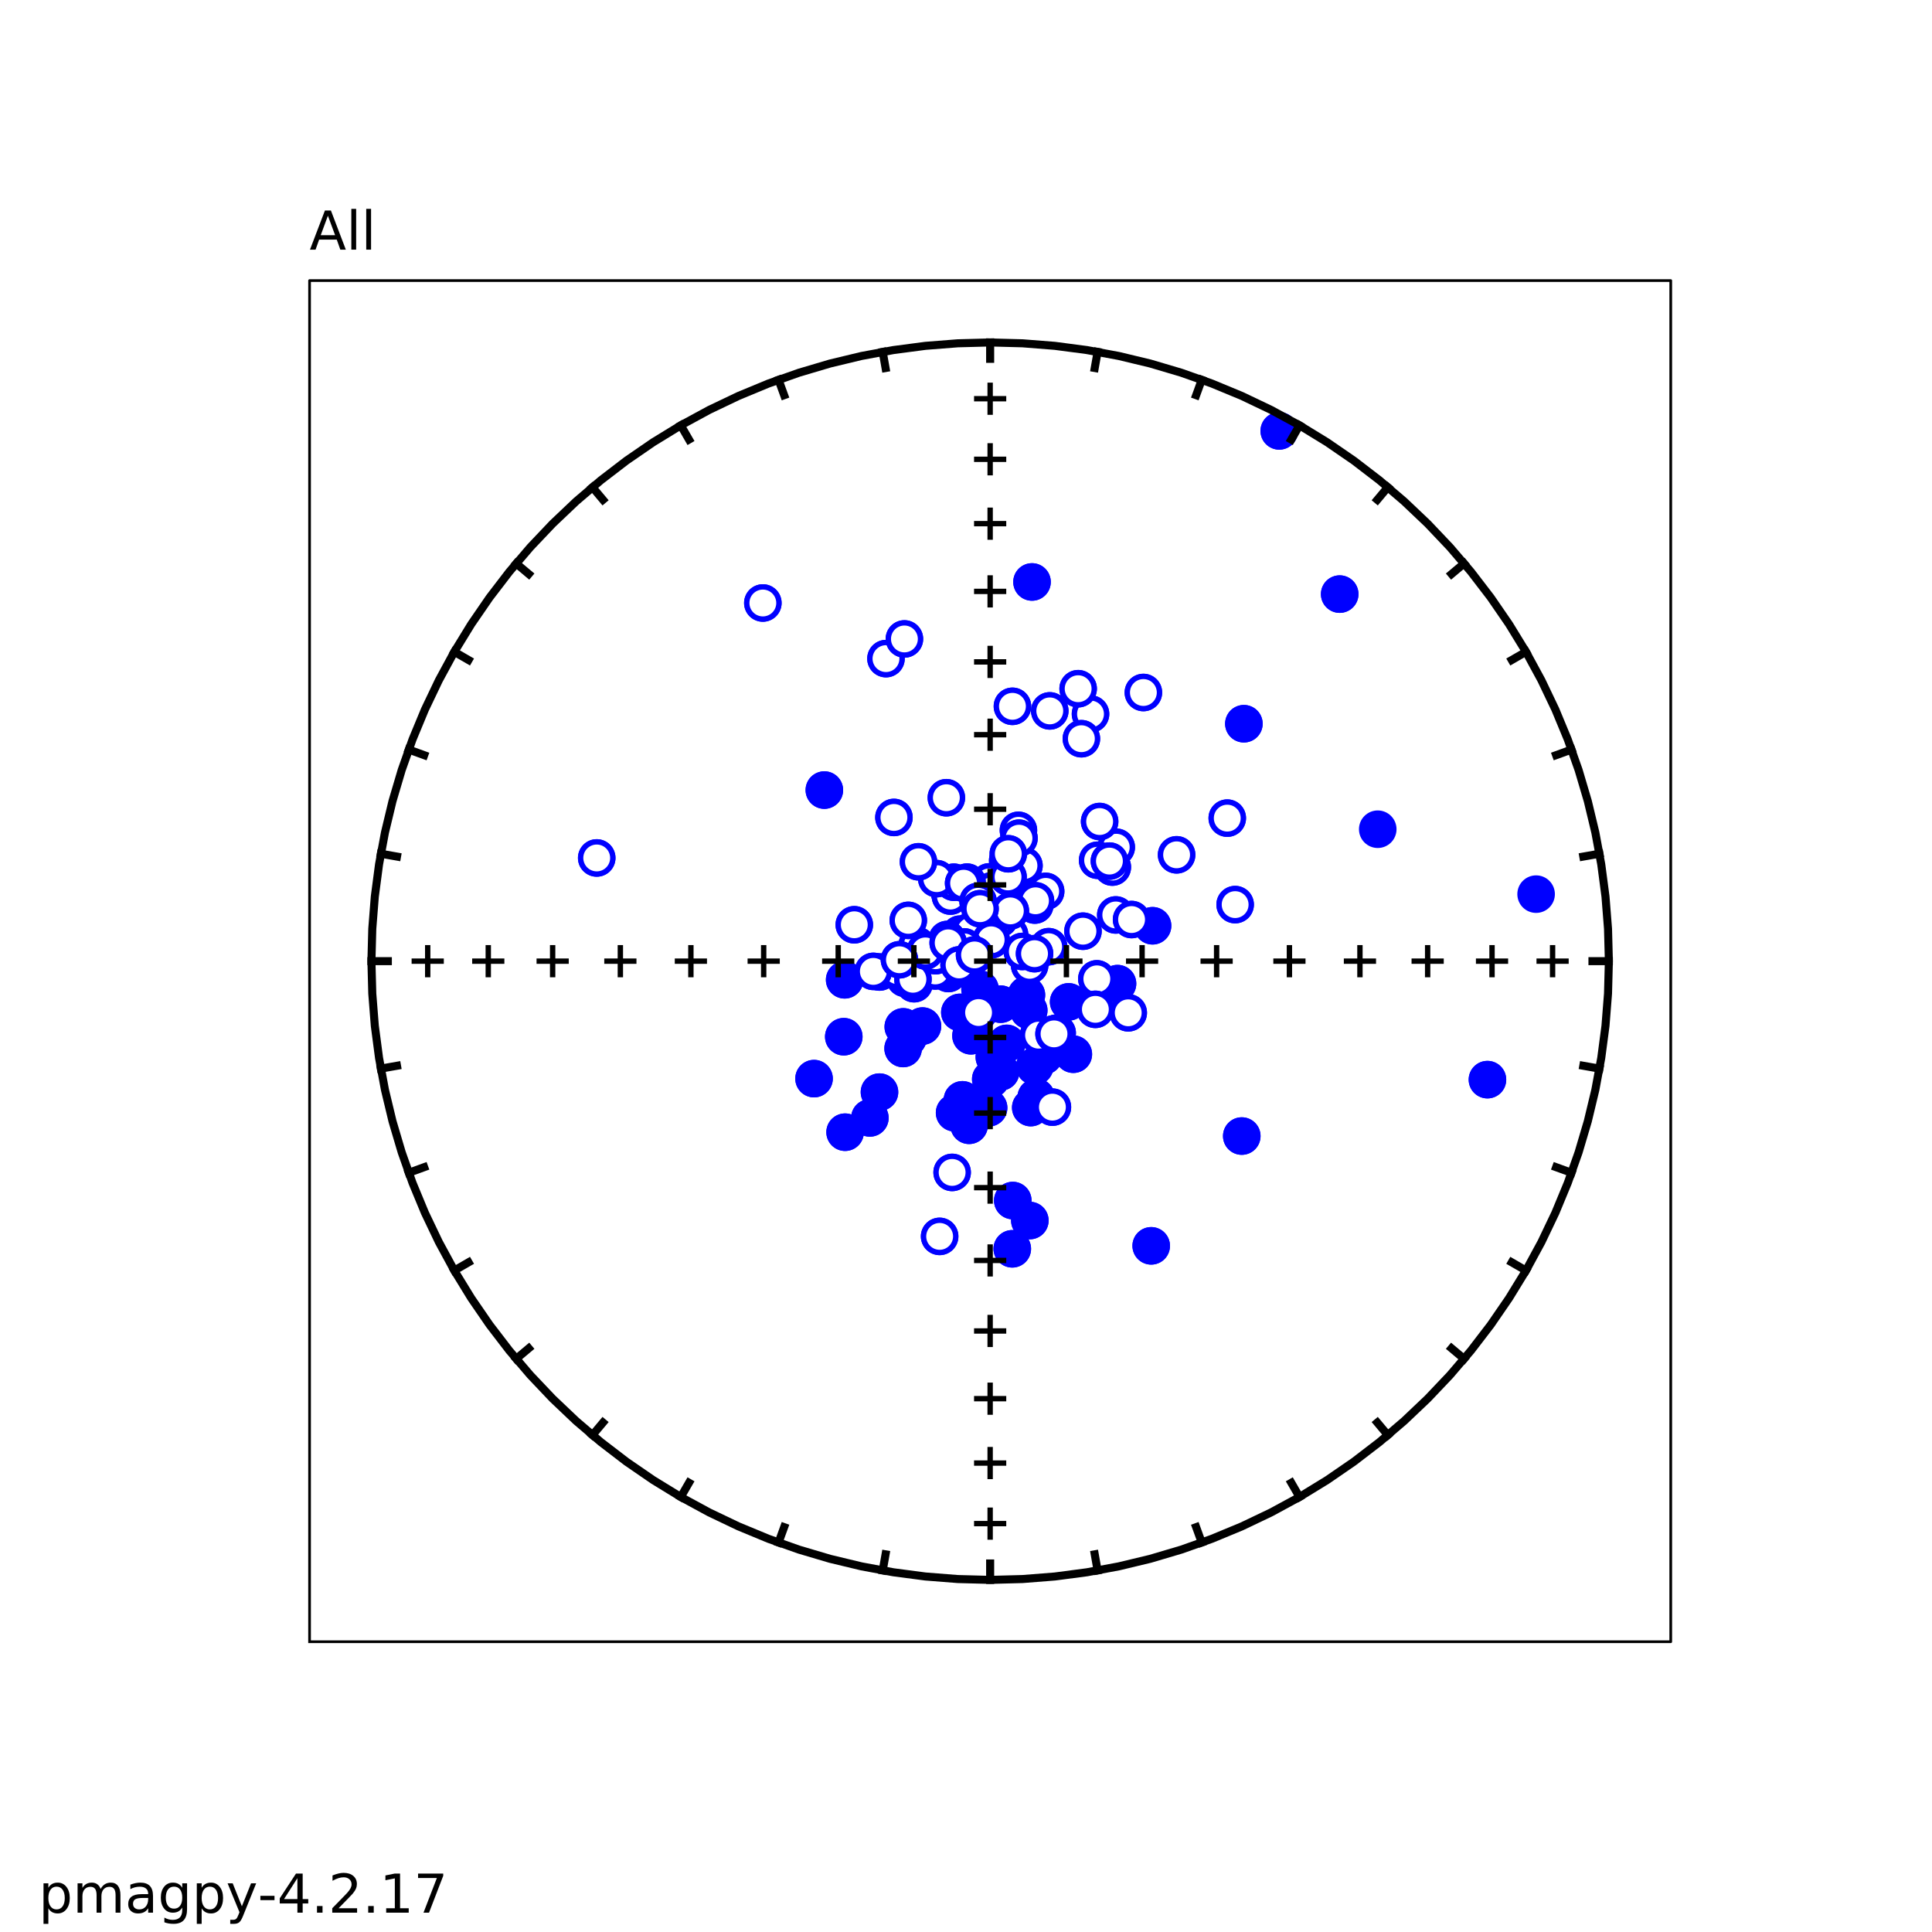 <?xml version="1.0" encoding="utf-8" standalone="no"?>
<!DOCTYPE svg PUBLIC "-//W3C//DTD SVG 1.1//EN"
  "http://www.w3.org/Graphics/SVG/1.1/DTD/svg11.dtd">
<!-- Created with matplotlib (https://matplotlib.org/) -->
<svg height="360pt" version="1.1" viewBox="0 0 360 360" width="360pt" xmlns="http://www.w3.org/2000/svg" xmlns:xlink="http://www.w3.org/1999/xlink">
 <defs>
  <style type="text/css">
*{stroke-linecap:butt;stroke-linejoin:round;}
  </style>
 </defs>
 <g id="figure_1">
  <g id="patch_1">
   <path d="M 0 360 
L 360 360 
L 360 0 
L 0 0 
z
" style="fill:#ffffff;"/>
  </g>
  <g id="axes_1">
   <g id="PathCollection_1">
    <defs>
     <path d="M 0 3 
C 0.796 3 1.559 2.684 2.121 2.121 
C 2.684 1.559 3 0.796 3 0 
C 3 -0.796 2.684 -1.559 2.121 -2.121 
C 1.559 -2.684 0.796 -3 0 -3 
C -0.796 -3 -1.559 -2.684 -2.121 -2.121 
C -2.684 -1.559 -3 -0.796 -3 0 
C -3 0.796 -2.684 1.559 -2.121 2.121 
C -1.559 2.684 -0.796 3 0 3 
z
" id="m8790986ac9" style="stroke:#0000ff;"/>
    </defs>
    <g clip-path="url(#p9b436c6322)">
     <use style="fill:#0000ff;stroke:#0000ff;" x="168.626" xlink:href="#m8790986ac9" y="182.301"/>
     <use style="fill:#0000ff;stroke:#0000ff;" x="168.626" xlink:href="#m8790986ac9" y="182.301"/>
     <use style="fill:#0000ff;stroke:#0000ff;" x="194.524" xlink:href="#m8790986ac9" y="196.745"/>
     <use style="fill:#0000ff;stroke:#0000ff;" x="194.524" xlink:href="#m8790986ac9" y="196.745"/>
     <use style="fill:#0000ff;stroke:#0000ff;" x="200" xlink:href="#m8790986ac9" y="196.436"/>
     <use style="fill:#0000ff;stroke:#0000ff;" x="200" xlink:href="#m8790986ac9" y="196.436"/>
     <use style="fill:#0000ff;stroke:#0000ff;" x="177.875" xlink:href="#m8790986ac9" y="207.346"/>
     <use style="fill:#0000ff;stroke:#0000ff;" x="177.875" xlink:href="#m8790986ac9" y="207.346"/>
     <use style="fill:#0000ff;stroke:#0000ff;" x="186.45" xlink:href="#m8790986ac9" y="199.725"/>
     <use style="fill:#0000ff;stroke:#0000ff;" x="186.45" xlink:href="#m8790986ac9" y="199.725"/>
     <use style="fill:#0000ff;stroke:#0000ff;" x="170.331" xlink:href="#m8790986ac9" y="183.297"/>
     <use style="fill:#0000ff;stroke:#0000ff;" x="170.331" xlink:href="#m8790986ac9" y="183.297"/>
     <use style="fill:#0000ff;stroke:#0000ff;" x="168.314" xlink:href="#m8790986ac9" y="191.341"/>
     <use style="fill:#0000ff;stroke:#0000ff;" x="168.314" xlink:href="#m8790986ac9" y="191.341"/>
     <use style="fill:#0000ff;stroke:#0000ff;" x="163.882" xlink:href="#m8790986ac9" y="181.122"/>
     <use style="fill:#0000ff;stroke:#0000ff;" x="163.882" xlink:href="#m8790986ac9" y="181.122"/>
     <use style="fill:#0000ff;stroke:#0000ff;" x="214.76" xlink:href="#m8790986ac9" y="172.502"/>
     <use style="fill:#0000ff;stroke:#0000ff;" x="214.76" xlink:href="#m8790986ac9" y="172.502"/>
     <use style="fill:#0000ff;stroke:#0000ff;" x="192.066" xlink:href="#m8790986ac9" y="206.383"/>
     <use style="fill:#0000ff;stroke:#0000ff;" x="192.066" xlink:href="#m8790986ac9" y="206.383"/>
     <use style="fill:#0000ff;stroke:#0000ff;" x="231.387" xlink:href="#m8790986ac9" y="211.687"/>
     <use style="fill:#0000ff;stroke:#0000ff;" x="231.387" xlink:href="#m8790986ac9" y="211.687"/>
     <use style="fill:#0000ff;stroke:#0000ff;" x="199.128" xlink:href="#m8790986ac9" y="186.683"/>
     <use style="fill:#0000ff;stroke:#0000ff;" x="199.128" xlink:href="#m8790986ac9" y="186.683"/>
     <use style="fill:#0000ff;stroke:#0000ff;" x="214.511" xlink:href="#m8790986ac9" y="232.144"/>
     <use style="fill:#0000ff;stroke:#0000ff;" x="214.511" xlink:href="#m8790986ac9" y="232.144"/>
     <use style="fill:#0000ff;stroke:#0000ff;" x="192.301" xlink:href="#m8790986ac9" y="108.44"/>
     <use style="fill:#0000ff;stroke:#0000ff;" x="192.301" xlink:href="#m8790986ac9" y="108.44"/>
     <use style="fill:#0000ff;stroke:#0000ff;" x="277.165" xlink:href="#m8790986ac9" y="201.176"/>
     <use style="fill:#0000ff;stroke:#0000ff;" x="277.165" xlink:href="#m8790986ac9" y="201.176"/>
     <use style="fill:#0000ff;stroke:#0000ff;" x="256.723" xlink:href="#m8790986ac9" y="154.513"/>
     <use style="fill:#0000ff;stroke:#0000ff;" x="286.232" xlink:href="#m8790986ac9" y="166.609"/>
     <use style="fill:#0000ff;stroke:#0000ff;" x="187.589" xlink:href="#m8790986ac9" y="194.419"/>
     <use style="fill:#0000ff;stroke:#0000ff;" x="187.589" xlink:href="#m8790986ac9" y="194.419"/>
     <use style="fill:#0000ff;stroke:#0000ff;" x="191.26" xlink:href="#m8790986ac9" y="185.404"/>
     <use style="fill:#0000ff;stroke:#0000ff;" x="191.26" xlink:href="#m8790986ac9" y="185.404"/>
     <use style="fill:#0000ff;stroke:#0000ff;" x="178.889" xlink:href="#m8790986ac9" y="174.066"/>
     <use style="fill:#0000ff;stroke:#0000ff;" x="178.889" xlink:href="#m8790986ac9" y="174.066"/>
     <use style="fill:#0000ff;stroke:#0000ff;" x="180.931" xlink:href="#m8790986ac9" y="193.001"/>
     <use style="fill:#0000ff;stroke:#0000ff;" x="180.931" xlink:href="#m8790986ac9" y="193.001"/>
     <use style="fill:#0000ff;stroke:#0000ff;" x="238.372" xlink:href="#m8790986ac9" y="80.291"/>
     <use style="fill:#0000ff;stroke:#0000ff;" x="238.372" xlink:href="#m8790986ac9" y="80.291"/>
     <use style="fill:#0000ff;stroke:#0000ff;" x="151.685" xlink:href="#m8790986ac9" y="200.985"/>
     <use style="fill:#0000ff;stroke:#0000ff;" x="151.685" xlink:href="#m8790986ac9" y="200.985"/>
     <use style="fill:#0000ff;stroke:#0000ff;" x="163.879" xlink:href="#m8790986ac9" y="203.502"/>
     <use style="fill:#0000ff;stroke:#0000ff;" x="163.879" xlink:href="#m8790986ac9" y="203.502"/>
     <use style="fill:#0000ff;stroke:#0000ff;" x="186.454" xlink:href="#m8790986ac9" y="187.114"/>
     <use style="fill:#0000ff;stroke:#0000ff;" x="186.454" xlink:href="#m8790986ac9" y="187.114"/>
     <use style="fill:#0000ff;stroke:#0000ff;" x="176.727" xlink:href="#m8790986ac9" y="181.402"/>
     <use style="fill:#0000ff;stroke:#0000ff;" x="176.727" xlink:href="#m8790986ac9" y="181.402"/>
     <use style="fill:#0000ff;stroke:#0000ff;" x="153.606" xlink:href="#m8790986ac9" y="147.22"/>
     <use style="fill:#0000ff;stroke:#0000ff;" x="153.606" xlink:href="#m8790986ac9" y="147.22"/>
     <use style="fill:#0000ff;stroke:#0000ff;" x="180.854" xlink:href="#m8790986ac9" y="177.169"/>
     <use style="fill:#0000ff;stroke:#0000ff;" x="180.854" xlink:href="#m8790986ac9" y="177.169"/>
     <use style="fill:#0000ff;stroke:#0000ff;" x="171.893" xlink:href="#m8790986ac9" y="191.19"/>
     <use style="fill:#0000ff;stroke:#0000ff;" x="171.893" xlink:href="#m8790986ac9" y="191.19"/>
     <use style="fill:#0000ff;stroke:#0000ff;" x="193.083" xlink:href="#m8790986ac9" y="204.456"/>
     <use style="fill:#0000ff;stroke:#0000ff;" x="193.083" xlink:href="#m8790986ac9" y="204.456"/>
     <use style="fill:#0000ff;stroke:#0000ff;" x="157.391" xlink:href="#m8790986ac9" y="182.573"/>
     <use style="fill:#0000ff;stroke:#0000ff;" x="157.391" xlink:href="#m8790986ac9" y="182.573"/>
     <use style="fill:#0000ff;stroke:#0000ff;" x="231.78" xlink:href="#m8790986ac9" y="134.856"/>
     <use style="fill:#0000ff;stroke:#0000ff;" x="231.78" xlink:href="#m8790986ac9" y="134.856"/>
     <use style="fill:#0000ff;stroke:#0000ff;" x="169.967" xlink:href="#m8790986ac9" y="192.232"/>
     <use style="fill:#0000ff;stroke:#0000ff;" x="169.967" xlink:href="#m8790986ac9" y="192.232"/>
     <use style="fill:#0000ff;stroke:#0000ff;" x="191.896" xlink:href="#m8790986ac9" y="227.43"/>
     <use style="fill:#0000ff;stroke:#0000ff;" x="191.896" xlink:href="#m8790986ac9" y="227.43"/>
     <use style="fill:#0000ff;stroke:#0000ff;" x="188.716" xlink:href="#m8790986ac9" y="223.705"/>
     <use style="fill:#0000ff;stroke:#0000ff;" x="188.716" xlink:href="#m8790986ac9" y="223.705"/>
     <use style="fill:#0000ff;stroke:#0000ff;" x="188.624" xlink:href="#m8790986ac9" y="232.696"/>
     <use style="fill:#0000ff;stroke:#0000ff;" x="188.624" xlink:href="#m8790986ac9" y="232.696"/>
     <use style="fill:#0000ff;stroke:#0000ff;" x="182.612" xlink:href="#m8790986ac9" y="184.317"/>
     <use style="fill:#0000ff;stroke:#0000ff;" x="182.612" xlink:href="#m8790986ac9" y="184.317"/>
     <use style="fill:#0000ff;stroke:#0000ff;" x="191.693" xlink:href="#m8790986ac9" y="188.273"/>
     <use style="fill:#0000ff;stroke:#0000ff;" x="191.693" xlink:href="#m8790986ac9" y="188.273"/>
     <use style="fill:#0000ff;stroke:#0000ff;" x="168.284" xlink:href="#m8790986ac9" y="195.373"/>
     <use style="fill:#0000ff;stroke:#0000ff;" x="168.284" xlink:href="#m8790986ac9" y="195.373"/>
     <use style="fill:#0000ff;stroke:#0000ff;" x="184.615" xlink:href="#m8790986ac9" y="201.086"/>
     <use style="fill:#0000ff;stroke:#0000ff;" x="184.615" xlink:href="#m8790986ac9" y="201.086"/>
     <use style="fill:#0000ff;stroke:#0000ff;" x="180.582" xlink:href="#m8790986ac9" y="209.681"/>
     <use style="fill:#0000ff;stroke:#0000ff;" x="180.582" xlink:href="#m8790986ac9" y="209.681"/>
     <use style="fill:#0000ff;stroke:#0000ff;" x="196.991" xlink:href="#m8790986ac9" y="192.495"/>
     <use style="fill:#0000ff;stroke:#0000ff;" x="196.991" xlink:href="#m8790986ac9" y="192.495"/>
     <use style="fill:#0000ff;stroke:#0000ff;" x="176.83" xlink:href="#m8790986ac9" y="165.975"/>
     <use style="fill:#0000ff;stroke:#0000ff;" x="176.83" xlink:href="#m8790986ac9" y="165.975"/>
     <use style="fill:#0000ff;stroke:#0000ff;" x="249.633" xlink:href="#m8790986ac9" y="110.703"/>
     <use style="fill:#0000ff;stroke:#0000ff;" x="249.633" xlink:href="#m8790986ac9" y="110.703"/>
     <use style="fill:#0000ff;stroke:#0000ff;" x="184.214" xlink:href="#m8790986ac9" y="206.429"/>
     <use style="fill:#0000ff;stroke:#0000ff;" x="184.214" xlink:href="#m8790986ac9" y="206.429"/>
     <use style="fill:#0000ff;stroke:#0000ff;" x="185.28" xlink:href="#m8790986ac9" y="196.974"/>
     <use style="fill:#0000ff;stroke:#0000ff;" x="185.28" xlink:href="#m8790986ac9" y="196.974"/>
     <use style="fill:#0000ff;stroke:#0000ff;" x="169.167" xlink:href="#m8790986ac9" y="193.448"/>
     <use style="fill:#0000ff;stroke:#0000ff;" x="169.167" xlink:href="#m8790986ac9" y="193.448"/>
     <use style="fill:#0000ff;stroke:#0000ff;" x="157.473" xlink:href="#m8790986ac9" y="210.969"/>
     <use style="fill:#0000ff;stroke:#0000ff;" x="157.473" xlink:href="#m8790986ac9" y="210.969"/>
     <use style="fill:#0000ff;stroke:#0000ff;" x="162.088" xlink:href="#m8790986ac9" y="208.308"/>
     <use style="fill:#0000ff;stroke:#0000ff;" x="162.088" xlink:href="#m8790986ac9" y="208.308"/>
     <use style="fill:#0000ff;stroke:#0000ff;" x="208.233" xlink:href="#m8790986ac9" y="183.285"/>
     <use style="fill:#0000ff;stroke:#0000ff;" x="208.233" xlink:href="#m8790986ac9" y="183.285"/>
     <use style="fill:#0000ff;stroke:#0000ff;" x="157.227" xlink:href="#m8790986ac9" y="193.176"/>
     <use style="fill:#0000ff;stroke:#0000ff;" x="157.227" xlink:href="#m8790986ac9" y="193.176"/>
     <use style="fill:#0000ff;stroke:#0000ff;" x="178.855" xlink:href="#m8790986ac9" y="188.645"/>
     <use style="fill:#0000ff;stroke:#0000ff;" x="178.855" xlink:href="#m8790986ac9" y="188.645"/>
     <use style="fill:#0000ff;stroke:#0000ff;" x="192.815" xlink:href="#m8790986ac9" y="198.69"/>
     <use style="fill:#0000ff;stroke:#0000ff;" x="192.815" xlink:href="#m8790986ac9" y="198.69"/>
     <use style="fill:#0000ff;stroke:#0000ff;" x="179.337" xlink:href="#m8790986ac9" y="204.938"/>
     <use style="fill:#0000ff;stroke:#0000ff;" x="179.337" xlink:href="#m8790986ac9" y="204.938"/>
    </g>
   </g>
   <g id="PathCollection_2">
    <defs>
     <path d="M 0 3 
C 0.796 3 1.559 2.684 2.121 2.121 
C 2.684 1.559 3 0.796 3 0 
C 3 -0.796 2.684 -1.559 2.121 -2.121 
C 1.559 -2.684 0.796 -3 0 -3 
C -0.796 -3 -1.559 -2.684 -2.121 -2.121 
C -2.684 -1.559 -3 -0.796 -3 0 
C -3 0.796 -2.684 1.559 -2.121 2.121 
C -1.559 2.684 -0.796 3 0 3 
z
" id="mf1477c675d" style="stroke:#0000ff;"/>
    </defs>
    <g clip-path="url(#p9b436c6322)">
     <use style="fill:#ffffff;stroke:#0000ff;" x="177.096" xlink:href="#mf1477c675d" y="166.971"/>
     <use style="fill:#ffffff;stroke:#0000ff;" x="177.096" xlink:href="#mf1477c675d" y="166.971"/>
     <use style="fill:#ffffff;stroke:#0000ff;" x="183.055" xlink:href="#mf1477c675d" y="168.821"/>
     <use style="fill:#ffffff;stroke:#0000ff;" x="183.055" xlink:href="#mf1477c675d" y="168.821"/>
     <use style="fill:#ffffff;stroke:#0000ff;" x="183.874" xlink:href="#mf1477c675d" y="174.591"/>
     <use style="fill:#ffffff;stroke:#0000ff;" x="183.874" xlink:href="#mf1477c675d" y="174.591"/>
     <use style="fill:#ffffff;stroke:#0000ff;" x="188.241" xlink:href="#mf1477c675d" y="163.636"/>
     <use style="fill:#ffffff;stroke:#0000ff;" x="188.241" xlink:href="#mf1477c675d" y="163.636"/>
     <use style="fill:#ffffff;stroke:#0000ff;" x="196.102" xlink:href="#mf1477c675d" y="206.301"/>
     <use style="fill:#ffffff;stroke:#0000ff;" x="196.102" xlink:href="#mf1477c675d" y="206.301"/>
     <use style="fill:#ffffff;stroke:#0000ff;" x="194.845" xlink:href="#mf1477c675d" y="166.095"/>
     <use style="fill:#ffffff;stroke:#0000ff;" x="194.845" xlink:href="#mf1477c675d" y="166.095"/>
     <use style="fill:#ffffff;stroke:#0000ff;" x="174.281" xlink:href="#mf1477c675d" y="180.92"/>
     <use style="fill:#ffffff;stroke:#0000ff;" x="174.281" xlink:href="#mf1477c675d" y="180.92"/>
     <use style="fill:#ffffff;stroke:#0000ff;" x="177.733" xlink:href="#mf1477c675d" y="164.388"/>
     <use style="fill:#ffffff;stroke:#0000ff;" x="177.733" xlink:href="#mf1477c675d" y="164.388"/>
     <use style="fill:#ffffff;stroke:#0000ff;" x="187.771" xlink:href="#mf1477c675d" y="160.361"/>
     <use style="fill:#ffffff;stroke:#0000ff;" x="187.771" xlink:href="#mf1477c675d" y="160.361"/>
     <use style="fill:#ffffff;stroke:#0000ff;" x="192.817" xlink:href="#mf1477c675d" y="168.645"/>
     <use style="fill:#ffffff;stroke:#0000ff;" x="192.817" xlink:href="#mf1477c675d" y="168.645"/>
     <use style="fill:#ffffff;stroke:#0000ff;" x="201.795" xlink:href="#mf1477c675d" y="173.514"/>
     <use style="fill:#ffffff;stroke:#0000ff;" x="201.795" xlink:href="#mf1477c675d" y="173.514"/>
     <use style="fill:#ffffff;stroke:#0000ff;" x="190.803" xlink:href="#mf1477c675d" y="161.302"/>
     <use style="fill:#ffffff;stroke:#0000ff;" x="190.803" xlink:href="#mf1477c675d" y="161.302"/>
     <use style="fill:#ffffff;stroke:#0000ff;" x="191.856" xlink:href="#mf1477c675d" y="179.873"/>
     <use style="fill:#ffffff;stroke:#0000ff;" x="191.856" xlink:href="#mf1477c675d" y="179.873"/>
     <use style="fill:#ffffff;stroke:#0000ff;" x="207.909" xlink:href="#mf1477c675d" y="170.487"/>
     <use style="fill:#ffffff;stroke:#0000ff;" x="207.909" xlink:href="#mf1477c675d" y="170.487"/>
     <use style="fill:#ffffff;stroke:#0000ff;" x="174.551" xlink:href="#mf1477c675d" y="163.722"/>
     <use style="fill:#ffffff;stroke:#0000ff;" x="174.551" xlink:href="#mf1477c675d" y="163.722"/>
     <use style="fill:#ffffff;stroke:#0000ff;" x="207.997" xlink:href="#mf1477c675d" y="157.868"/>
     <use style="fill:#ffffff;stroke:#0000ff;" x="207.997" xlink:href="#mf1477c675d" y="157.868"/>
     <use style="fill:#ffffff;stroke:#0000ff;" x="207.264" xlink:href="#mf1477c675d" y="161.569"/>
     <use style="fill:#ffffff;stroke:#0000ff;" x="207.264" xlink:href="#mf1477c675d" y="161.569"/>
     <use style="fill:#ffffff;stroke:#0000ff;" x="172.032" xlink:href="#mf1477c675d" y="178.097"/>
     <use style="fill:#ffffff;stroke:#0000ff;" x="172.032" xlink:href="#mf1477c675d" y="178.097"/>
     <use style="fill:#ffffff;stroke:#0000ff;" x="228.683" xlink:href="#mf1477c675d" y="152.447"/>
     <use style="fill:#ffffff;stroke:#0000ff;" x="228.683" xlink:href="#mf1477c675d" y="152.447"/>
     <use style="fill:#ffffff;stroke:#0000ff;" x="210.853" xlink:href="#mf1477c675d" y="171.344"/>
     <use style="fill:#ffffff;stroke:#0000ff;" x="210.853" xlink:href="#mf1477c675d" y="171.344"/>
     <use style="fill:#ffffff;stroke:#0000ff;" x="189.771" xlink:href="#mf1477c675d" y="154.72"/>
     <use style="fill:#ffffff;stroke:#0000ff;" x="189.771" xlink:href="#mf1477c675d" y="154.72"/>
     <use style="fill:#ffffff;stroke:#0000ff;" x="195.403" xlink:href="#mf1477c675d" y="176.402"/>
     <use style="fill:#ffffff;stroke:#0000ff;" x="195.403" xlink:href="#mf1477c675d" y="176.402"/>
     <use style="fill:#ffffff;stroke:#0000ff;" x="189.875" xlink:href="#mf1477c675d" y="156.185"/>
     <use style="fill:#ffffff;stroke:#0000ff;" x="189.875" xlink:href="#mf1477c675d" y="156.185"/>
     <use style="fill:#ffffff;stroke:#0000ff;" x="176.34" xlink:href="#mf1477c675d" y="148.645"/>
     <use style="fill:#ffffff;stroke:#0000ff;" x="176.34" xlink:href="#mf1477c675d" y="148.645"/>
     <use style="fill:#ffffff;stroke:#0000ff;" x="184.345" xlink:href="#mf1477c675d" y="164.324"/>
     <use style="fill:#ffffff;stroke:#0000ff;" x="184.345" xlink:href="#mf1477c675d" y="164.324"/>
     <use style="fill:#ffffff;stroke:#0000ff;" x="166.572" xlink:href="#mf1477c675d" y="152.32"/>
     <use style="fill:#ffffff;stroke:#0000ff;" x="166.572" xlink:href="#mf1477c675d" y="152.32"/>
     <use style="fill:#ffffff;stroke:#0000ff;" x="192.947" xlink:href="#mf1477c675d" y="167.85"/>
     <use style="fill:#ffffff;stroke:#0000ff;" x="192.947" xlink:href="#mf1477c675d" y="167.85"/>
     <use style="fill:#ffffff;stroke:#0000ff;" x="203.201" xlink:href="#mf1477c675d" y="133.046"/>
     <use style="fill:#ffffff;stroke:#0000ff;" x="203.201" xlink:href="#mf1477c675d" y="133.046"/>
     <use style="fill:#ffffff;stroke:#0000ff;" x="210.231" xlink:href="#mf1477c675d" y="188.721"/>
     <use style="fill:#ffffff;stroke:#0000ff;" x="210.231" xlink:href="#mf1477c675d" y="188.721"/>
     <use style="fill:#ffffff;stroke:#0000ff;" x="201.501" xlink:href="#mf1477c675d" y="137.647"/>
     <use style="fill:#ffffff;stroke:#0000ff;" x="201.501" xlink:href="#mf1477c675d" y="137.647"/>
     <use style="fill:#ffffff;stroke:#0000ff;" x="188.121" xlink:href="#mf1477c675d" y="174.17"/>
     <use style="fill:#ffffff;stroke:#0000ff;" x="188.121" xlink:href="#mf1477c675d" y="174.17"/>
     <use style="fill:#ffffff;stroke:#0000ff;" x="186.255" xlink:href="#mf1477c675d" y="171.185"/>
     <use style="fill:#ffffff;stroke:#0000ff;" x="186.255" xlink:href="#mf1477c675d" y="171.185"/>
     <use style="fill:#ffffff;stroke:#0000ff;" x="167.266" xlink:href="#mf1477c675d" y="180.881"/>
     <use style="fill:#ffffff;stroke:#0000ff;" x="167.266" xlink:href="#mf1477c675d" y="180.881"/>
     <use style="fill:#ffffff;stroke:#0000ff;" x="184.705" xlink:href="#mf1477c675d" y="166.026"/>
     <use style="fill:#ffffff;stroke:#0000ff;" x="184.705" xlink:href="#mf1477c675d" y="166.026"/>
     <use style="fill:#ffffff;stroke:#0000ff;" x="180.194" xlink:href="#mf1477c675d" y="164.373"/>
     <use style="fill:#ffffff;stroke:#0000ff;" x="180.194" xlink:href="#mf1477c675d" y="164.373"/>
     <use style="fill:#ffffff;stroke:#0000ff;" x="213.054" xlink:href="#mf1477c675d" y="129.039"/>
     <use style="fill:#ffffff;stroke:#0000ff;" x="213.054" xlink:href="#mf1477c675d" y="129.039"/>
     <use style="fill:#ffffff;stroke:#0000ff;" x="170.883" xlink:href="#mf1477c675d" y="176.181"/>
     <use style="fill:#ffffff;stroke:#0000ff;" x="170.883" xlink:href="#mf1477c675d" y="176.181"/>
     <use style="fill:#ffffff;stroke:#0000ff;" x="180.878" xlink:href="#mf1477c675d" y="173.48"/>
     <use style="fill:#ffffff;stroke:#0000ff;" x="180.878" xlink:href="#mf1477c675d" y="173.48"/>
     <use style="fill:#ffffff;stroke:#0000ff;" x="184.688" xlink:href="#mf1477c675d" y="175.121"/>
     <use style="fill:#ffffff;stroke:#0000ff;" x="184.688" xlink:href="#mf1477c675d" y="175.121"/>
     <use style="fill:#ffffff;stroke:#0000ff;" x="193.522" xlink:href="#mf1477c675d" y="192.887"/>
     <use style="fill:#ffffff;stroke:#0000ff;" x="193.522" xlink:href="#mf1477c675d" y="192.887"/>
     <use style="fill:#ffffff;stroke:#0000ff;" x="196.402" xlink:href="#mf1477c675d" y="192.647"/>
     <use style="fill:#ffffff;stroke:#0000ff;" x="196.402" xlink:href="#mf1477c675d" y="192.647"/>
     <use style="fill:#ffffff;stroke:#0000ff;" x="176.503" xlink:href="#mf1477c675d" y="175.06"/>
     <use style="fill:#ffffff;stroke:#0000ff;" x="176.503" xlink:href="#mf1477c675d" y="175.06"/>
     <use style="fill:#ffffff;stroke:#0000ff;" x="170.113" xlink:href="#mf1477c675d" y="182.474"/>
     <use style="fill:#ffffff;stroke:#0000ff;" x="170.113" xlink:href="#mf1477c675d" y="182.474"/>
     <use style="fill:#ffffff;stroke:#0000ff;" x="165.089" xlink:href="#mf1477c675d" y="122.725"/>
     <use style="fill:#ffffff;stroke:#0000ff;" x="165.089" xlink:href="#mf1477c675d" y="122.725"/>
     <use style="fill:#ffffff;stroke:#0000ff;" x="204.382" xlink:href="#mf1477c675d" y="182.391"/>
     <use style="fill:#ffffff;stroke:#0000ff;" x="204.382" xlink:href="#mf1477c675d" y="182.391"/>
     <use style="fill:#ffffff;stroke:#0000ff;" x="111.191" xlink:href="#mf1477c675d" y="159.868"/>
     <use style="fill:#ffffff;stroke:#0000ff;" x="111.191" xlink:href="#mf1477c675d" y="159.868"/>
     <use style="fill:#ffffff;stroke:#0000ff;" x="142.146" xlink:href="#mf1477c675d" y="112.36"/>
     <use style="fill:#ffffff;stroke:#0000ff;" x="142.146" xlink:href="#mf1477c675d" y="112.36"/>
     <use style="fill:#ffffff;stroke:#0000ff;" x="204.526" xlink:href="#mf1477c675d" y="160.295"/>
     <use style="fill:#ffffff;stroke:#0000ff;" x="204.526" xlink:href="#mf1477c675d" y="160.295"/>
     <use style="fill:#ffffff;stroke:#0000ff;" x="204.901" xlink:href="#mf1477c675d" y="153.081"/>
     <use style="fill:#ffffff;stroke:#0000ff;" x="204.901" xlink:href="#mf1477c675d" y="153.081"/>
     <use style="fill:#ffffff;stroke:#0000ff;" x="219.242" xlink:href="#mf1477c675d" y="159.284"/>
     <use style="fill:#ffffff;stroke:#0000ff;" x="219.242" xlink:href="#mf1477c675d" y="159.284"/>
     <use style="fill:#ffffff;stroke:#0000ff;" x="206.725" xlink:href="#mf1477c675d" y="160.451"/>
     <use style="fill:#ffffff;stroke:#0000ff;" x="206.725" xlink:href="#mf1477c675d" y="160.451"/>
     <use style="fill:#ffffff;stroke:#0000ff;" x="188.655" xlink:href="#mf1477c675d" y="131.612"/>
     <use style="fill:#ffffff;stroke:#0000ff;" x="188.655" xlink:href="#mf1477c675d" y="131.612"/>
     <use style="fill:#ffffff;stroke:#0000ff;" x="179.555" xlink:href="#mf1477c675d" y="164.575"/>
     <use style="fill:#ffffff;stroke:#0000ff;" x="179.555" xlink:href="#mf1477c675d" y="164.575"/>
     <use style="fill:#ffffff;stroke:#0000ff;" x="168.524" xlink:href="#mf1477c675d" y="119.058"/>
     <use style="fill:#ffffff;stroke:#0000ff;" x="168.524" xlink:href="#mf1477c675d" y="119.058"/>
     <use style="fill:#ffffff;stroke:#0000ff;" x="159.185" xlink:href="#mf1477c675d" y="172.317"/>
     <use style="fill:#ffffff;stroke:#0000ff;" x="159.185" xlink:href="#mf1477c675d" y="172.317"/>
     <use style="fill:#ffffff;stroke:#0000ff;" x="182.252" xlink:href="#mf1477c675d" y="167.951"/>
     <use style="fill:#ffffff;stroke:#0000ff;" x="182.252" xlink:href="#mf1477c675d" y="167.951"/>
     <use style="fill:#ffffff;stroke:#0000ff;" x="188.266" xlink:href="#mf1477c675d" y="169.733"/>
     <use style="fill:#ffffff;stroke:#0000ff;" x="188.266" xlink:href="#mf1477c675d" y="169.733"/>
     <use style="fill:#ffffff;stroke:#0000ff;" x="174.313" xlink:href="#mf1477c675d" y="178.083"/>
     <use style="fill:#ffffff;stroke:#0000ff;" x="174.313" xlink:href="#mf1477c675d" y="178.083"/>
     <use style="fill:#ffffff;stroke:#0000ff;" x="175.088" xlink:href="#mf1477c675d" y="230.383"/>
     <use style="fill:#ffffff;stroke:#0000ff;" x="175.088" xlink:href="#mf1477c675d" y="230.383"/>
     <use style="fill:#ffffff;stroke:#0000ff;" x="190.492" xlink:href="#mf1477c675d" y="177.291"/>
     <use style="fill:#ffffff;stroke:#0000ff;" x="190.492" xlink:href="#mf1477c675d" y="177.291"/>
     <use style="fill:#ffffff;stroke:#0000ff;" x="177.417" xlink:href="#mf1477c675d" y="218.464"/>
     <use style="fill:#ffffff;stroke:#0000ff;" x="177.417" xlink:href="#mf1477c675d" y="218.464"/>
     <use style="fill:#ffffff;stroke:#0000ff;" x="204.106" xlink:href="#mf1477c675d" y="188.076"/>
     <use style="fill:#ffffff;stroke:#0000ff;" x="204.106" xlink:href="#mf1477c675d" y="188.076"/>
     <use style="fill:#ffffff;stroke:#0000ff;" x="200.898" xlink:href="#mf1477c675d" y="128.332"/>
     <use style="fill:#ffffff;stroke:#0000ff;" x="200.898" xlink:href="#mf1477c675d" y="128.332"/>
     <use style="fill:#ffffff;stroke:#0000ff;" x="195.61" xlink:href="#mf1477c675d" y="132.464"/>
     <use style="fill:#ffffff;stroke:#0000ff;" x="195.61" xlink:href="#mf1477c675d" y="132.464"/>
     <use style="fill:#ffffff;stroke:#0000ff;" x="192.773" xlink:href="#mf1477c675d" y="177.701"/>
     <use style="fill:#ffffff;stroke:#0000ff;" x="192.773" xlink:href="#mf1477c675d" y="177.701"/>
     <use style="fill:#ffffff;stroke:#0000ff;" x="187.837" xlink:href="#mf1477c675d" y="163.399"/>
     <use style="fill:#ffffff;stroke:#0000ff;" x="187.837" xlink:href="#mf1477c675d" y="163.399"/>
     <use style="fill:#ffffff;stroke:#0000ff;" x="179.634" xlink:href="#mf1477c675d" y="176.436"/>
     <use style="fill:#ffffff;stroke:#0000ff;" x="179.634" xlink:href="#mf1477c675d" y="176.436"/>
     <use style="fill:#ffffff;stroke:#0000ff;" x="162.738" xlink:href="#mf1477c675d" y="181.004"/>
     <use style="fill:#ffffff;stroke:#0000ff;" x="162.738" xlink:href="#mf1477c675d" y="181.004"/>
     <use style="fill:#ffffff;stroke:#0000ff;" x="187.884" xlink:href="#mf1477c675d" y="159.091"/>
     <use style="fill:#ffffff;stroke:#0000ff;" x="187.884" xlink:href="#mf1477c675d" y="159.091"/>
     <use style="fill:#ffffff;stroke:#0000ff;" x="172.426" xlink:href="#mf1477c675d" y="177.188"/>
     <use style="fill:#ffffff;stroke:#0000ff;" x="172.426" xlink:href="#mf1477c675d" y="177.188"/>
     <use style="fill:#ffffff;stroke:#0000ff;" x="176.681" xlink:href="#mf1477c675d" y="175.684"/>
     <use style="fill:#ffffff;stroke:#0000ff;" x="176.681" xlink:href="#mf1477c675d" y="175.684"/>
     <use style="fill:#ffffff;stroke:#0000ff;" x="182.618" xlink:href="#mf1477c675d" y="169.326"/>
     <use style="fill:#ffffff;stroke:#0000ff;" x="182.618" xlink:href="#mf1477c675d" y="169.326"/>
     <use style="fill:#ffffff;stroke:#0000ff;" x="169.248" xlink:href="#mf1477c675d" y="171.496"/>
     <use style="fill:#ffffff;stroke:#0000ff;" x="169.248" xlink:href="#mf1477c675d" y="171.496"/>
     <use style="fill:#ffffff;stroke:#0000ff;" x="178.71" xlink:href="#mf1477c675d" y="179.801"/>
     <use style="fill:#ffffff;stroke:#0000ff;" x="178.71" xlink:href="#mf1477c675d" y="179.801"/>
     <use style="fill:#ffffff;stroke:#0000ff;" x="182.343" xlink:href="#mf1477c675d" y="188.672"/>
     <use style="fill:#ffffff;stroke:#0000ff;" x="182.343" xlink:href="#mf1477c675d" y="188.672"/>
     <use style="fill:#ffffff;stroke:#0000ff;" x="167.601" xlink:href="#mf1477c675d" y="178.835"/>
     <use style="fill:#ffffff;stroke:#0000ff;" x="167.601" xlink:href="#mf1477c675d" y="178.835"/>
     <use style="fill:#ffffff;stroke:#0000ff;" x="181.594" xlink:href="#mf1477c675d" y="177.938"/>
     <use style="fill:#ffffff;stroke:#0000ff;" x="181.594" xlink:href="#mf1477c675d" y="177.938"/>
     <use style="fill:#ffffff;stroke:#0000ff;" x="171.144" xlink:href="#mf1477c675d" y="160.582"/>
     <use style="fill:#ffffff;stroke:#0000ff;" x="171.144" xlink:href="#mf1477c675d" y="160.582"/>
     <use style="fill:#ffffff;stroke:#0000ff;" x="230.151" xlink:href="#mf1477c675d" y="168.561"/>
     <use style="fill:#ffffff;stroke:#0000ff;" x="230.151" xlink:href="#mf1477c675d" y="168.561"/>
    </g>
   </g>
   <g id="line2d_1">
    <path clip-path="url(#p9b436c6322)" d="M 184.5 63.811 
L 190.534 63.969 
L 196.551 64.442 
L 202.535 65.23 
L 208.47 66.33 
L 214.339 67.739 
L 220.126 69.453 
L 225.816 71.468 
L 231.392 73.778 
L 236.84 76.377 
L 242.145 79.257 
L 247.291 82.41 
L 252.265 85.829 
L 257.054 89.503 
L 261.644 93.423 
L 266.022 97.578 
L 270.177 101.956 
L 274.097 106.546 
L 277.771 111.335 
L 281.19 116.309 
L 284.343 121.455 
L 287.223 126.76 
L 289.822 132.208 
L 292.132 137.784 
L 294.147 143.474 
L 295.861 149.261 
L 297.27 155.13 
L 298.37 161.065 
L 299.158 167.049 
L 299.631 173.066 
L 299.789 179.1 
L 299.631 185.134 
L 299.158 191.151 
L 298.37 197.135 
L 297.27 203.07 
L 295.861 208.939 
L 294.147 214.726 
L 292.132 220.416 
L 289.822 225.992 
L 287.223 231.44 
L 284.343 236.745 
L 281.19 241.891 
L 277.771 246.865 
L 274.097 251.654 
L 270.177 256.244 
L 266.022 260.622 
L 261.644 264.777 
L 257.054 268.697 
L 252.265 272.371 
L 247.291 275.79 
L 242.145 278.943 
L 236.84 281.823 
L 231.392 284.422 
L 225.816 286.732 
L 220.126 288.747 
L 214.339 290.461 
L 208.47 291.87 
L 202.535 292.97 
L 196.551 293.758 
L 190.534 294.231 
L 184.5 294.389 
L 178.466 294.231 
L 172.449 293.758 
L 166.465 292.97 
L 160.53 291.87 
L 154.661 290.461 
L 148.874 288.747 
L 143.184 286.732 
L 137.608 284.422 
L 132.16 281.823 
L 126.855 278.943 
L 121.709 275.79 
L 116.735 272.371 
L 111.946 268.697 
L 107.356 264.777 
L 102.978 260.622 
L 98.823 256.244 
L 94.903 251.654 
L 91.229 246.865 
L 87.81 241.891 
L 84.657 236.745 
L 81.777 231.44 
L 79.178 225.992 
L 76.868 220.416 
L 74.853 214.726 
L 73.139 208.939 
L 71.73 203.07 
L 70.63 197.135 
L 69.842 191.151 
L 69.369 185.134 
L 69.211 179.1 
L 69.369 173.066 
L 69.842 167.049 
L 70.63 161.065 
L 71.73 155.13 
L 73.139 149.261 
L 74.853 143.474 
L 76.868 137.784 
L 79.178 132.208 
L 81.777 126.76 
L 84.657 121.455 
L 87.81 116.309 
L 91.229 111.335 
L 94.903 106.546 
L 98.823 101.956 
L 102.978 97.578 
L 107.356 93.423 
L 111.946 89.503 
L 116.735 85.829 
L 121.709 82.41 
L 126.855 79.257 
L 132.16 76.377 
L 137.608 73.778 
L 143.184 71.468 
L 148.874 69.453 
L 154.661 67.739 
L 160.53 66.33 
L 166.465 65.23 
L 172.449 64.442 
L 178.466 63.969 
L 184.5 63.811 
L 184.5 63.811 
" style="fill:none;stroke:#000000;stroke-linecap:square;stroke-width:1.5;"/>
   </g>
   <g id="line2d_2">
    <defs>
     <path d="M -3 0 
L 3 0 
M 0 3 
L 0 -3 
" id="ma3e1072cfa" style="stroke:#000000;"/>
    </defs>
    <g clip-path="url(#p9b436c6322)">
     <use style="stroke:#000000;" x="184.5" xlink:href="#ma3e1072cfa" y="74.298"/>
     <use style="stroke:#000000;" x="184.5" xlink:href="#ma3e1072cfa" y="85.582"/>
     <use style="stroke:#000000;" x="184.5" xlink:href="#ma3e1072cfa" y="97.578"/>
     <use style="stroke:#000000;" x="184.5" xlink:href="#ma3e1072cfa" y="110.195"/>
     <use style="stroke:#000000;" x="184.5" xlink:href="#ma3e1072cfa" y="123.336"/>
     <use style="stroke:#000000;" x="184.5" xlink:href="#ma3e1072cfa" y="136.901"/>
     <use style="stroke:#000000;" x="184.5" xlink:href="#ma3e1072cfa" y="150.788"/>
     <use style="stroke:#000000;" x="184.5" xlink:href="#ma3e1072cfa" y="164.89"/>
     <use style="stroke:#000000;" x="184.5" xlink:href="#ma3e1072cfa" y="179.1"/>
    </g>
   </g>
   <g id="line2d_3">
    <g clip-path="url(#p9b436c6322)">
     <use style="stroke:#000000;" x="289.302" xlink:href="#ma3e1072cfa" y="179.1"/>
     <use style="stroke:#000000;" x="278.018" xlink:href="#ma3e1072cfa" y="179.1"/>
     <use style="stroke:#000000;" x="266.022" xlink:href="#ma3e1072cfa" y="179.1"/>
     <use style="stroke:#000000;" x="253.405" xlink:href="#ma3e1072cfa" y="179.1"/>
     <use style="stroke:#000000;" x="240.264" xlink:href="#ma3e1072cfa" y="179.1"/>
     <use style="stroke:#000000;" x="226.699" xlink:href="#ma3e1072cfa" y="179.1"/>
     <use style="stroke:#000000;" x="212.812" xlink:href="#ma3e1072cfa" y="179.1"/>
     <use style="stroke:#000000;" x="198.71" xlink:href="#ma3e1072cfa" y="179.1"/>
    </g>
   </g>
   <g id="line2d_4">
    <g clip-path="url(#p9b436c6322)">
     <use style="stroke:#000000;" x="184.5" xlink:href="#ma3e1072cfa" y="283.902"/>
     <use style="stroke:#000000;" x="184.5" xlink:href="#ma3e1072cfa" y="272.618"/>
     <use style="stroke:#000000;" x="184.5" xlink:href="#ma3e1072cfa" y="260.622"/>
     <use style="stroke:#000000;" x="184.5" xlink:href="#ma3e1072cfa" y="248.005"/>
     <use style="stroke:#000000;" x="184.5" xlink:href="#ma3e1072cfa" y="234.864"/>
     <use style="stroke:#000000;" x="184.5" xlink:href="#ma3e1072cfa" y="221.299"/>
     <use style="stroke:#000000;" x="184.5" xlink:href="#ma3e1072cfa" y="207.412"/>
     <use style="stroke:#000000;" x="184.5" xlink:href="#ma3e1072cfa" y="193.31"/>
    </g>
   </g>
   <g id="line2d_5">
    <g clip-path="url(#p9b436c6322)">
     <use style="stroke:#000000;" x="79.698" xlink:href="#ma3e1072cfa" y="179.1"/>
     <use style="stroke:#000000;" x="90.982" xlink:href="#ma3e1072cfa" y="179.1"/>
     <use style="stroke:#000000;" x="102.978" xlink:href="#ma3e1072cfa" y="179.1"/>
     <use style="stroke:#000000;" x="115.595" xlink:href="#ma3e1072cfa" y="179.1"/>
     <use style="stroke:#000000;" x="128.736" xlink:href="#ma3e1072cfa" y="179.1"/>
     <use style="stroke:#000000;" x="142.301" xlink:href="#ma3e1072cfa" y="179.1"/>
     <use style="stroke:#000000;" x="156.188" xlink:href="#ma3e1072cfa" y="179.1"/>
     <use style="stroke:#000000;" x="170.29" xlink:href="#ma3e1072cfa" y="179.1"/>
    </g>
   </g>
   <g id="line2d_6">
    <path clip-path="url(#p9b436c6322)" d="M 184.5 63.811 
L 184.5 64.821 
L 184.5 65.84 
L 184.5 66.868 
" style="fill:none;stroke:#000000;stroke-linecap:square;stroke-width:1.5;"/>
   </g>
   <g id="line2d_7">
    <path clip-path="url(#p9b436c6322)" d="M 204.52 65.562 
L 204.344 66.557 
L 204.167 67.561 
L 203.989 68.573 
" style="fill:none;stroke:#000000;stroke-linecap:square;stroke-width:1.5;"/>
   </g>
   <g id="line2d_8">
    <path clip-path="url(#p9b436c6322)" d="M 223.931 70.764 
L 223.586 71.713 
L 223.237 72.671 
L 222.886 73.637 
" style="fill:none;stroke:#000000;stroke-linecap:square;stroke-width:1.5;"/>
   </g>
   <g id="line2d_9">
    <path clip-path="url(#p9b436c6322)" d="M 242.145 79.257 
L 241.639 80.132 
L 241.13 81.014 
L 240.616 81.904 
" style="fill:none;stroke:#000000;stroke-linecap:square;stroke-width:1.5;"/>
   </g>
   <g id="line2d_10">
    <path clip-path="url(#p9b436c6322)" d="M 258.607 90.783 
L 257.957 91.557 
L 257.302 92.338 
L 256.641 93.125 
" style="fill:none;stroke:#000000;stroke-linecap:square;stroke-width:1.5;"/>
   </g>
   <g id="line2d_11">
    <path clip-path="url(#p9b436c6322)" d="M 272.817 104.993 
L 272.043 105.643 
L 271.262 106.298 
L 270.475 106.959 
" style="fill:none;stroke:#000000;stroke-linecap:square;stroke-width:1.5;"/>
   </g>
   <g id="line2d_12">
    <path clip-path="url(#p9b436c6322)" d="M 284.343 121.455 
L 283.468 121.961 
L 282.586 122.47 
L 281.696 122.984 
" style="fill:none;stroke:#000000;stroke-linecap:square;stroke-width:1.5;"/>
   </g>
   <g id="line2d_13">
    <path clip-path="url(#p9b436c6322)" d="M 292.836 139.669 
L 291.887 140.014 
L 290.929 140.363 
L 289.963 140.714 
" style="fill:none;stroke:#000000;stroke-linecap:square;stroke-width:1.5;"/>
   </g>
   <g id="line2d_14">
    <path clip-path="url(#p9b436c6322)" d="M 298.038 159.08 
L 297.043 159.256 
L 296.039 159.433 
L 295.027 159.611 
" style="fill:none;stroke:#000000;stroke-linecap:square;stroke-width:1.5;"/>
   </g>
   <g id="line2d_15">
    <path clip-path="url(#p9b436c6322)" d="M 299.789 179.1 
L 298.779 179.1 
L 297.76 179.1 
L 296.732 179.1 
" style="fill:none;stroke:#000000;stroke-linecap:square;stroke-width:1.5;"/>
   </g>
   <g id="line2d_16">
    <path clip-path="url(#p9b436c6322)" d="M 298.038 199.12 
L 297.043 198.944 
L 296.039 198.767 
L 295.027 198.589 
" style="fill:none;stroke:#000000;stroke-linecap:square;stroke-width:1.5;"/>
   </g>
   <g id="line2d_17">
    <path clip-path="url(#p9b436c6322)" d="M 292.836 218.531 
L 291.887 218.186 
L 290.929 217.837 
L 289.963 217.486 
" style="fill:none;stroke:#000000;stroke-linecap:square;stroke-width:1.5;"/>
   </g>
   <g id="line2d_18">
    <path clip-path="url(#p9b436c6322)" d="M 284.343 236.745 
L 283.468 236.239 
L 282.586 235.73 
L 281.696 235.216 
" style="fill:none;stroke:#000000;stroke-linecap:square;stroke-width:1.5;"/>
   </g>
   <g id="line2d_19">
    <path clip-path="url(#p9b436c6322)" d="M 272.817 253.207 
L 272.043 252.557 
L 271.262 251.902 
L 270.475 251.241 
" style="fill:none;stroke:#000000;stroke-linecap:square;stroke-width:1.5;"/>
   </g>
   <g id="line2d_20">
    <path clip-path="url(#p9b436c6322)" d="M 258.607 267.417 
L 257.957 266.643 
L 257.302 265.862 
L 256.641 265.075 
" style="fill:none;stroke:#000000;stroke-linecap:square;stroke-width:1.5;"/>
   </g>
   <g id="line2d_21">
    <path clip-path="url(#p9b436c6322)" d="M 242.145 278.943 
L 241.639 278.068 
L 241.13 277.186 
L 240.616 276.296 
" style="fill:none;stroke:#000000;stroke-linecap:square;stroke-width:1.5;"/>
   </g>
   <g id="line2d_22">
    <path clip-path="url(#p9b436c6322)" d="M 223.931 287.436 
L 223.586 286.487 
L 223.237 285.529 
L 222.886 284.563 
" style="fill:none;stroke:#000000;stroke-linecap:square;stroke-width:1.5;"/>
   </g>
   <g id="line2d_23">
    <path clip-path="url(#p9b436c6322)" d="M 204.52 292.638 
L 204.344 291.643 
L 204.167 290.639 
L 203.989 289.627 
" style="fill:none;stroke:#000000;stroke-linecap:square;stroke-width:1.5;"/>
   </g>
   <g id="line2d_24">
    <path clip-path="url(#p9b436c6322)" d="M 184.5 294.389 
L 184.5 293.379 
L 184.5 292.36 
L 184.5 291.332 
" style="fill:none;stroke:#000000;stroke-linecap:square;stroke-width:1.5;"/>
   </g>
   <g id="line2d_25">
    <path clip-path="url(#p9b436c6322)" d="M 164.48 292.638 
L 164.656 291.643 
L 164.833 290.639 
L 165.011 289.627 
" style="fill:none;stroke:#000000;stroke-linecap:square;stroke-width:1.5;"/>
   </g>
   <g id="line2d_26">
    <path clip-path="url(#p9b436c6322)" d="M 145.069 287.436 
L 145.414 286.487 
L 145.763 285.529 
L 146.114 284.563 
" style="fill:none;stroke:#000000;stroke-linecap:square;stroke-width:1.5;"/>
   </g>
   <g id="line2d_27">
    <path clip-path="url(#p9b436c6322)" d="M 126.855 278.943 
L 127.361 278.068 
L 127.87 277.186 
L 128.384 276.296 
" style="fill:none;stroke:#000000;stroke-linecap:square;stroke-width:1.5;"/>
   </g>
   <g id="line2d_28">
    <path clip-path="url(#p9b436c6322)" d="M 110.393 267.417 
L 111.043 266.643 
L 111.698 265.862 
L 112.359 265.075 
" style="fill:none;stroke:#000000;stroke-linecap:square;stroke-width:1.5;"/>
   </g>
   <g id="line2d_29">
    <path clip-path="url(#p9b436c6322)" d="M 96.183 253.207 
L 96.957 252.557 
L 97.738 251.902 
L 98.525 251.241 
" style="fill:none;stroke:#000000;stroke-linecap:square;stroke-width:1.5;"/>
   </g>
   <g id="line2d_30">
    <path clip-path="url(#p9b436c6322)" d="M 84.657 236.745 
L 85.532 236.239 
L 86.414 235.73 
L 87.304 235.216 
" style="fill:none;stroke:#000000;stroke-linecap:square;stroke-width:1.5;"/>
   </g>
   <g id="line2d_31">
    <path clip-path="url(#p9b436c6322)" d="M 76.164 218.531 
L 77.113 218.186 
L 78.071 217.837 
L 79.037 217.486 
" style="fill:none;stroke:#000000;stroke-linecap:square;stroke-width:1.5;"/>
   </g>
   <g id="line2d_32">
    <path clip-path="url(#p9b436c6322)" d="M 70.962 199.12 
L 71.957 198.944 
L 72.961 198.767 
L 73.973 198.589 
" style="fill:none;stroke:#000000;stroke-linecap:square;stroke-width:1.5;"/>
   </g>
   <g id="line2d_33">
    <path clip-path="url(#p9b436c6322)" d="M 69.211 179.1 
L 70.221 179.1 
L 71.24 179.1 
L 72.268 179.1 
" style="fill:none;stroke:#000000;stroke-linecap:square;stroke-width:1.5;"/>
   </g>
   <g id="line2d_34">
    <path clip-path="url(#p9b436c6322)" d="M 70.962 159.08 
L 71.957 159.256 
L 72.961 159.433 
L 73.973 159.611 
" style="fill:none;stroke:#000000;stroke-linecap:square;stroke-width:1.5;"/>
   </g>
   <g id="line2d_35">
    <path clip-path="url(#p9b436c6322)" d="M 76.164 139.669 
L 77.113 140.014 
L 78.071 140.363 
L 79.037 140.714 
" style="fill:none;stroke:#000000;stroke-linecap:square;stroke-width:1.5;"/>
   </g>
   <g id="line2d_36">
    <path clip-path="url(#p9b436c6322)" d="M 84.657 121.455 
L 85.532 121.961 
L 86.414 122.47 
L 87.304 122.984 
" style="fill:none;stroke:#000000;stroke-linecap:square;stroke-width:1.5;"/>
   </g>
   <g id="line2d_37">
    <path clip-path="url(#p9b436c6322)" d="M 96.183 104.993 
L 96.957 105.643 
L 97.738 106.298 
L 98.525 106.959 
" style="fill:none;stroke:#000000;stroke-linecap:square;stroke-width:1.5;"/>
   </g>
   <g id="line2d_38">
    <path clip-path="url(#p9b436c6322)" d="M 110.393 90.783 
L 111.043 91.557 
L 111.698 92.338 
L 112.359 93.125 
" style="fill:none;stroke:#000000;stroke-linecap:square;stroke-width:1.5;"/>
   </g>
   <g id="line2d_39">
    <path clip-path="url(#p9b436c6322)" d="M 126.855 79.257 
L 127.361 80.132 
L 127.87 81.014 
L 128.384 81.904 
" style="fill:none;stroke:#000000;stroke-linecap:square;stroke-width:1.5;"/>
   </g>
   <g id="line2d_40">
    <path clip-path="url(#p9b436c6322)" d="M 145.069 70.764 
L 145.414 71.713 
L 145.763 72.671 
L 146.114 73.637 
" style="fill:none;stroke:#000000;stroke-linecap:square;stroke-width:1.5;"/>
   </g>
   <g id="line2d_41">
    <path clip-path="url(#p9b436c6322)" d="M 164.48 65.562 
L 164.656 66.557 
L 164.833 67.561 
L 165.011 68.573 
" style="fill:none;stroke:#000000;stroke-linecap:square;stroke-width:1.5;"/>
   </g>
   <g id="line2d_42">
    <path clip-path="url(#p9b436c6322)" d="M 57.682 305.918 
L 311.318 305.918 
L 311.318 52.282 
L 57.682 52.282 
L 57.682 305.918 
" style="fill:none;stroke:#000000;stroke-linecap:square;stroke-width:0.5;"/>
   </g>
   <g id="text_1">
    <!-- All -->
    <defs>
     <path d="M 34.188 63.188 
L 20.797 26.906 
L 47.609 26.906 
z
M 28.609 72.906 
L 39.797 72.906 
L 67.578 0 
L 57.328 0 
L 50.688 18.703 
L 17.828 18.703 
L 11.188 0 
L 0.781 0 
z
" id="DejaVuSans-65"/>
     <path d="M 9.422 75.984 
L 18.406 75.984 
L 18.406 0 
L 9.422 0 
z
" id="DejaVuSans-108"/>
    </defs>
    <g transform="translate(57.682 46.517)scale(0.1 -0.1)">
     <use xlink:href="#DejaVuSans-65"/>
     <use x="68.408" xlink:href="#DejaVuSans-108"/>
     <use x="96.191" xlink:href="#DejaVuSans-108"/>
    </g>
   </g>
  </g>
  <g id="text_2">
   <!-- pmagpy-4.2.17 -->
   <defs>
    <path d="M 18.109 8.203 
L 18.109 -20.797 
L 9.078 -20.797 
L 9.078 54.688 
L 18.109 54.688 
L 18.109 46.391 
Q 20.953 51.266 25.266 53.625 
Q 29.594 56 35.594 56 
Q 45.562 56 51.781 48.094 
Q 58.016 40.188 58.016 27.297 
Q 58.016 14.406 51.781 6.484 
Q 45.562 -1.422 35.594 -1.422 
Q 29.594 -1.422 25.266 0.953 
Q 20.953 3.328 18.109 8.203 
z
M 48.688 27.297 
Q 48.688 37.203 44.609 42.844 
Q 40.531 48.484 33.406 48.484 
Q 26.266 48.484 22.188 42.844 
Q 18.109 37.203 18.109 27.297 
Q 18.109 17.391 22.188 11.75 
Q 26.266 6.109 33.406 6.109 
Q 40.531 6.109 44.609 11.75 
Q 48.688 17.391 48.688 27.297 
z
" id="DejaVuSans-112"/>
    <path d="M 52 44.188 
Q 55.375 50.25 60.062 53.125 
Q 64.75 56 71.094 56 
Q 79.641 56 84.281 50.016 
Q 88.922 44.047 88.922 33.016 
L 88.922 0 
L 79.891 0 
L 79.891 32.719 
Q 79.891 40.578 77.094 44.375 
Q 74.312 48.188 68.609 48.188 
Q 61.625 48.188 57.562 43.547 
Q 53.516 38.922 53.516 30.906 
L 53.516 0 
L 44.484 0 
L 44.484 32.719 
Q 44.484 40.625 41.703 44.406 
Q 38.922 48.188 33.109 48.188 
Q 26.219 48.188 22.156 43.531 
Q 18.109 38.875 18.109 30.906 
L 18.109 0 
L 9.078 0 
L 9.078 54.688 
L 18.109 54.688 
L 18.109 46.188 
Q 21.188 51.219 25.484 53.609 
Q 29.781 56 35.688 56 
Q 41.656 56 45.828 52.969 
Q 50 49.953 52 44.188 
z
" id="DejaVuSans-109"/>
    <path d="M 34.281 27.484 
Q 23.391 27.484 19.188 25 
Q 14.984 22.516 14.984 16.5 
Q 14.984 11.719 18.141 8.906 
Q 21.297 6.109 26.703 6.109 
Q 34.188 6.109 38.703 11.406 
Q 43.219 16.703 43.219 25.484 
L 43.219 27.484 
z
M 52.203 31.203 
L 52.203 0 
L 43.219 0 
L 43.219 8.297 
Q 40.141 3.328 35.547 0.953 
Q 30.953 -1.422 24.312 -1.422 
Q 15.922 -1.422 10.953 3.297 
Q 6 8.016 6 15.922 
Q 6 25.141 12.172 29.828 
Q 18.359 34.516 30.609 34.516 
L 43.219 34.516 
L 43.219 35.406 
Q 43.219 41.609 39.141 45 
Q 35.062 48.391 27.688 48.391 
Q 23 48.391 18.547 47.266 
Q 14.109 46.141 10.016 43.891 
L 10.016 52.203 
Q 14.938 54.109 19.578 55.047 
Q 24.219 56 28.609 56 
Q 40.484 56 46.344 49.844 
Q 52.203 43.703 52.203 31.203 
z
" id="DejaVuSans-97"/>
    <path d="M 45.406 27.984 
Q 45.406 37.75 41.375 43.109 
Q 37.359 48.484 30.078 48.484 
Q 22.859 48.484 18.828 43.109 
Q 14.797 37.75 14.797 27.984 
Q 14.797 18.266 18.828 12.891 
Q 22.859 7.516 30.078 7.516 
Q 37.359 7.516 41.375 12.891 
Q 45.406 18.266 45.406 27.984 
z
M 54.391 6.781 
Q 54.391 -7.172 48.188 -13.984 
Q 42 -20.797 29.203 -20.797 
Q 24.469 -20.797 20.266 -20.094 
Q 16.062 -19.391 12.109 -17.922 
L 12.109 -9.188 
Q 16.062 -11.328 19.922 -12.344 
Q 23.781 -13.375 27.781 -13.375 
Q 36.625 -13.375 41.016 -8.766 
Q 45.406 -4.156 45.406 5.172 
L 45.406 9.625 
Q 42.625 4.781 38.281 2.391 
Q 33.938 0 27.875 0 
Q 17.828 0 11.672 7.656 
Q 5.516 15.328 5.516 27.984 
Q 5.516 40.672 11.672 48.328 
Q 17.828 56 27.875 56 
Q 33.938 56 38.281 53.609 
Q 42.625 51.219 45.406 46.391 
L 45.406 54.688 
L 54.391 54.688 
z
" id="DejaVuSans-103"/>
    <path d="M 32.172 -5.078 
Q 28.375 -14.844 24.75 -17.812 
Q 21.141 -20.797 15.094 -20.797 
L 7.906 -20.797 
L 7.906 -13.281 
L 13.188 -13.281 
Q 16.891 -13.281 18.938 -11.516 
Q 21 -9.766 23.484 -3.219 
L 25.094 0.875 
L 2.984 54.688 
L 12.5 54.688 
L 29.594 11.922 
L 46.688 54.688 
L 56.203 54.688 
z
" id="DejaVuSans-121"/>
    <path d="M 4.891 31.391 
L 31.203 31.391 
L 31.203 23.391 
L 4.891 23.391 
z
" id="DejaVuSans-45"/>
    <path d="M 37.797 64.312 
L 12.891 25.391 
L 37.797 25.391 
z
M 35.203 72.906 
L 47.609 72.906 
L 47.609 25.391 
L 58.016 25.391 
L 58.016 17.188 
L 47.609 17.188 
L 47.609 0 
L 37.797 0 
L 37.797 17.188 
L 4.891 17.188 
L 4.891 26.703 
z
" id="DejaVuSans-52"/>
    <path d="M 10.688 12.406 
L 21 12.406 
L 21 0 
L 10.688 0 
z
" id="DejaVuSans-46"/>
    <path d="M 19.188 8.297 
L 53.609 8.297 
L 53.609 0 
L 7.328 0 
L 7.328 8.297 
Q 12.938 14.109 22.625 23.891 
Q 32.328 33.688 34.812 36.531 
Q 39.547 41.844 41.422 45.531 
Q 43.312 49.219 43.312 52.781 
Q 43.312 58.594 39.234 62.25 
Q 35.156 65.922 28.609 65.922 
Q 23.969 65.922 18.812 64.312 
Q 13.672 62.703 7.812 59.422 
L 7.812 69.391 
Q 13.766 71.781 18.938 73 
Q 24.125 74.219 28.422 74.219 
Q 39.75 74.219 46.484 68.547 
Q 53.219 62.891 53.219 53.422 
Q 53.219 48.922 51.531 44.891 
Q 49.859 40.875 45.406 35.406 
Q 44.188 33.984 37.641 27.219 
Q 31.109 20.453 19.188 8.297 
z
" id="DejaVuSans-50"/>
    <path d="M 12.406 8.297 
L 28.516 8.297 
L 28.516 63.922 
L 10.984 60.406 
L 10.984 69.391 
L 28.422 72.906 
L 38.281 72.906 
L 38.281 8.297 
L 54.391 8.297 
L 54.391 0 
L 12.406 0 
z
" id="DejaVuSans-49"/>
    <path d="M 8.203 72.906 
L 55.078 72.906 
L 55.078 68.703 
L 28.609 0 
L 18.312 0 
L 43.219 64.594 
L 8.203 64.594 
z
" id="DejaVuSans-55"/>
   </defs>
   <g transform="translate(7.2 356.4)scale(0.1 -0.1)">
    <use xlink:href="#DejaVuSans-112"/>
    <use x="63.477" xlink:href="#DejaVuSans-109"/>
    <use x="160.889" xlink:href="#DejaVuSans-97"/>
    <use x="222.168" xlink:href="#DejaVuSans-103"/>
    <use x="285.645" xlink:href="#DejaVuSans-112"/>
    <use x="349.121" xlink:href="#DejaVuSans-121"/>
    <use x="408.285" xlink:href="#DejaVuSans-45"/>
    <use x="444.369" xlink:href="#DejaVuSans-52"/>
    <use x="507.992" xlink:href="#DejaVuSans-46"/>
    <use x="539.779" xlink:href="#DejaVuSans-50"/>
    <use x="603.402" xlink:href="#DejaVuSans-46"/>
    <use x="635.189" xlink:href="#DejaVuSans-49"/>
    <use x="698.812" xlink:href="#DejaVuSans-55"/>
   </g>
  </g>
 </g>
 <defs>
  <clipPath id="p9b436c6322">
   <rect height="271.8" width="279" x="45" y="43.2"/>
  </clipPath>
 </defs>
</svg>

